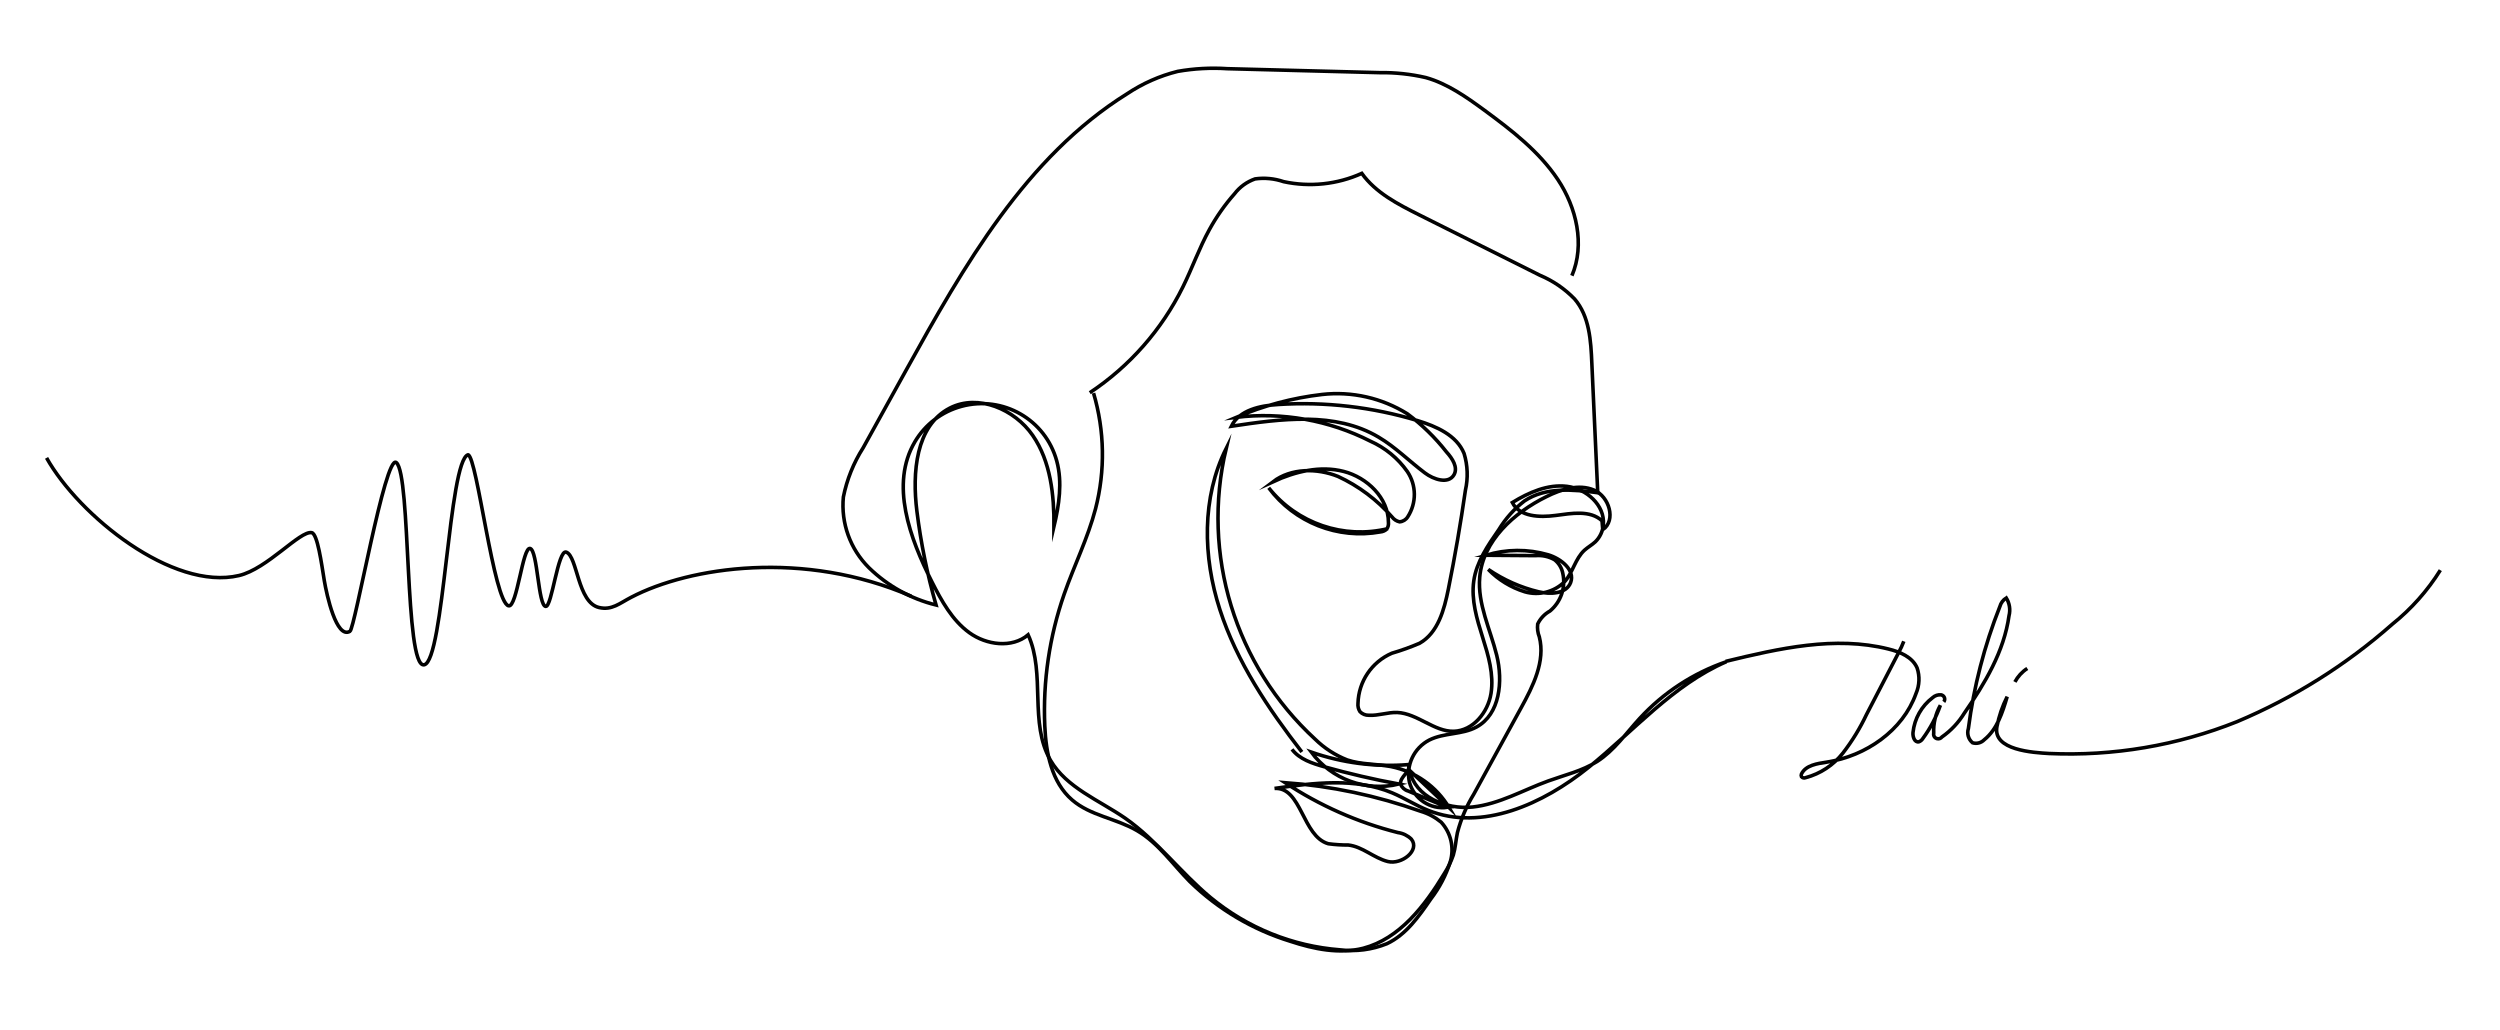<?xml version="1.0" encoding="utf-8"?>
<!-- Generator: Adobe Illustrator 16.0.0, SVG Export Plug-In . SVG Version: 6.00 Build 0)  -->
<!DOCTYPE svg PUBLIC "-//W3C//DTD SVG 1.1//EN" "http://www.w3.org/Graphics/SVG/1.1/DTD/svg11.dtd">
<svg version="1.1" id="Layer_1" xmlns="http://www.w3.org/2000/svg" xmlns:xlink="http://www.w3.org/1999/xlink" x="0px" y="0px"
	 width="696.47px" height="287.059px" viewBox="0 0 696.47 287.059" enable-background="new 0 0 696.47 287.059"
	 xml:space="preserve">
<path fill="none" stroke="#010101" stroke-miterlimit="10" d="M437.909,76.801c3.697-8.661,1.288-18.966-3.923-26.793
	c-5.217-7.833-12.839-13.69-20.421-19.278c-5.069-3.717-10.386-7.456-16.345-9.117c-4.209-0.976-8.518-1.435-12.839-1.372
	l-42.434-1.102c-4.632-0.304-9.283-0.052-13.854,0.748c-5.019,1.253-9.781,3.36-14.083,6.232
	c-28.227,17.595-45.492,47.961-61.606,77.06l-11.945,21.582c-2.665,4.182-4.53,8.829-5.507,13.689
	c-0.703,7.306,1.915,14.544,7.126,19.715c5.192,5.064,11.646,8.651,18.694,10.386c-2.459-8.571-4.24-17.312-5.338-26.15
	c-1.33-10.658-0.356-23.827,9.199-28.727c7.874-4.03,18.031,0.332,23.052,7.601c5.028,7.27,5.984,16.617,5.944,25.425
	c1.41-6.003,2.387-12.316,0.769-18.259c-3.123-11.54-15.005-18.363-26.545-15.242c-5.451,1.473-10.112,5.021-12.982,9.882
	c-6.958,11.819-1.433,26.834,4.775,39.071c2.659,5.252,5.61,10.634,10.386,14.103c4.779,3.468,11.886,4.405,16.394,0.601
	c4.941,10.884,0.202,24.653,6.229,34.957c4.464,7.626,13.439,11.053,20.771,16.102c8.913,6.229,15.497,15.241,23.865,22.163
	c10.224,8.435,22.803,13.512,36.021,14.537c4.42,0.55,8.908-0.036,13.043-1.701c5.361-2.496,8.929-7.626,12.253-12.463
	c2.397-3.119,4.234-6.633,5.423-10.386c1.146-3.858,0.188-8.035-2.533-11.007c-1.688-1.402-3.648-2.443-5.753-3.055
	c-12.172-4.34-24.874-7.028-37.763-7.975c9.626,6.377,20.267,11.088,31.461,13.915c1.413,0.192,2.728,0.834,3.742,1.827
	c2.491,3.116-2.702,7.206-6.58,6.231c-3.886-0.981-7.023-4.159-10.99-4.59c-1.861,0.014-3.724-0.104-5.566-0.354
	c-7.265-2.072-7.435-15.885-14.974-15.412c10.964-1.555,22.576-3.055,32.8,1.248c3.399,1.435,6.519,3.471,9.944,4.841
	c15.042,6.045,32.114-1.787,44.723-11.942c12.607-10.157,23.528-23.015,38.402-29.45c-9.257,3.185-17.576,8.632-24.194,15.845
	c-3.805,4.155-7.085,8.914-11.799,11.945c-4.159,2.658-9.035,3.762-13.647,5.442c-6.999,2.534-13.624,6.438-21.02,7.247
	c-7.392,0.812-16.121-2.865-17.57-10.178l11.007,10.386c-3.537-5.942-9.428-10.109-16.2-11.465c-4.054-0.789-8.312-0.54-12.198-1.85
	c-3.343-1.309-6.388-3.278-8.952-5.794c-22.317-20.522-31.797-51.509-24.776-81.005c-6.853,13.73-6.504,30.261-1.765,44.884
	c4.731,14.622,13.459,27.585,22.849,39.695"/>
<path fill="none" stroke="#010101" stroke-miterlimit="10" d="M359.93,208.756c2.081,2.763,5.673,3.927,9.018,4.861
	c6.854,1.912,13.777,3.521,20.776,4.819c-9.197,2.185-18.804-1.324-24.432-8.91c8.66,3.025,17.856,4.215,27.002,3.489
	c1.06,1.806-2.596,3.492-2.072,5.524c0.367,0.901,1.133,1.575,2.072,1.83l10.965,4.548c-4.794,0.681-9.352-2.323-10.609-7.001
	c-1.027-4.717,1.251-9.54,5.542-11.757c4.159-2.076,9.12-1.433,13.13-3.613c6.563-3.554,7.435-12.733,5.648-19.983
	c-1.787-7.248-5.38-14.314-4.739-21.749c0.872-10.137,9.477-17.966,18.592-22.455c4.154-2.073,9.015-3.614,13.256-1.824
	c4.234,1.787,6.227,8.434,2.429,11.051l-0.205-2.494c-3.301-3.054-8.475-2.076-12.927-1.494c-4.439,0.583-10.023,0.414-12.066-3.595
	c4.614-2.824,9.895-5.171,15.267-4.505c5.387,0.664,10.554,5.251,10.1,10.653c-0.144,1.809-0.934,3.505-2.223,4.779
	c-0.934,0.871-2.08,1.494-3.032,2.347c-2.577,2.344-3.245,6.232-5.548,8.785c-2.914,2.877-7.159,3.951-11.088,2.805
	c-3.855-1.199-7.36-3.34-10.174-6.232c4.251,2.911,9.002,5.022,14.015,6.232c3.3,0.791,7.728,0.598,8.935-2.574
	c1.308-3.515-2.727-6.672-6.232-7.73c-5.685-1.653-11.725-1.609-17.383,0.125l13.809,0.103c1.849-0.165,3.704,0.233,5.318,1.142
	c1.232,0.975,2.054,2.36,2.327,3.905c0.823,3.86-0.565,7.86-3.598,10.385c-1.489,0.819-2.69,2.083-3.424,3.618
	c-0.145,1.217,0.011,2.453,0.459,3.596c1.726,6.789-1.742,13.708-5.13,19.855l-13.125,23.95c-2.049,3.336-3.586,6.953-4.569,10.737
	c-0.442,2.078-0.523,4.158-1.14,6.232c-0.629,1.826-1.488,3.569-2.534,5.192c-5.404,8.972-12.465,18.116-22.559,20.772
	c-6.674,1.684-13.754,0.229-20.272-1.928c-10.527-3.242-20.128-8.936-28.022-16.62c-4.819-4.881-8.807-10.781-14.725-14.228
	s-13.004-4.155-18.072-8.538c-5.731-4.922-7.291-13.085-7.624-20.626c-0.539-12.466,1.295-24.918,5.398-36.705
	c2.784-7.995,6.606-15.619,8.745-23.803c2.73-10.591,2.537-21.726-0.56-32.215"/>
<path fill="none" stroke="#010101" stroke-miterlimit="10" d="M303.601,109.41c11.098-7.371,20.048-17.546,25.948-29.494
	c2.593-5.253,4.548-10.823,7.369-15.952c1.958-3.574,4.305-6.919,7.001-9.968c1.463-1.917,3.456-3.361,5.733-4.154
	c2.677-0.371,5.397-0.106,7.957,0.769c7.316,1.577,14.942,0.768,21.768-2.309c3.884,5.422,10.092,8.601,16.056,11.59l33.579,16.803
	c3.631,1.521,6.904,3.762,9.639,6.583c4.159,4.82,4.552,11.633,4.818,17.946l1.645,36.037c-6.938-0.893-14.539-1.641-20.397,2.285
	c-2.857,2.198-5.292,4.91-7.166,7.998c-3.051,4.405-6.228,8.991-6.974,14.29c-0.748,5.295,0.854,10.594,2.452,15.681
	c1.602,5.093,3.195,10.385,2.349,15.684c-0.86,5.296-5.006,10.385-10.386,10.531c-5.386,0.146-10.144-4.982-15.709-5.235
	c-2.677-0.103-5.299,0.934-7.957,0.77c-0.916,0.023-1.806-0.341-2.447-0.997c-0.447-0.682-0.647-1.497-0.56-2.308
	c0.161-6.095,3.834-11.546,9.427-13.976c2.639-0.77,5.224-1.701,7.751-2.785c5.111-2.907,6.836-9.305,7.995-15.064
	c1.843-9.134,3.424-18.324,4.757-27.561c0.771-3.39,0.641-6.917-0.374-10.242c-2.074-5.088-7.728-7.562-12.981-9.159
	c-12.56-3.787-25.689-5.308-38.777-4.489c-5.05,0.312-10.863,1.536-13.087,6.067c13.833-2.08,28.958-4.154,41.024,3.031
	c4.694,2.764,8.555,6.707,12.899,9.968c2.447,1.851,6.539,3.199,8.101,0.541c1.201-2.077-0.436-4.572-2.079-6.376
	c-3.145-4.018-6.812-7.595-10.902-10.636c-7.092-4.418-15.466-6.315-23.766-5.381c-8.23,0.955-16.281,3.096-23.907,6.357
	c12.85-1.524,25.862,0.796,37.395,6.665c4.114,1.831,7.663,4.748,10.26,8.435c2.578,3.8,2.621,8.778,0.125,12.628
	c-0.492,0.806-1.345,1.326-2.286,1.395c-0.833-0.187-1.568-0.666-2.079-1.351c-4.171-4.788-9.309-8.639-15.073-11.301
	c-5.885-2.346-13.051-2.346-18.094,1.476c6.227-2.865,13.144-4.548,19.693-2.865c6.538,1.682,12.459,7.392,12.459,14.166
	c0.081,0.672-0.087,1.354-0.474,1.911c-0.479,0.439-1.084,0.71-1.724,0.766c-11.874,2.161-23.946-2.597-31.156-12.275
	c7.913,9.94,20.89,14.373,33.235,11.359"/>
<path fill="none" stroke="#010101" stroke-miterlimit="10" d="M530.375,178.66c-0.404,1.07-0.877,2.11-1.426,3.117l-8.978,17.306
	c-1.787,3.794-3.991,7.389-6.563,10.716c-2.62,3.354-6.27,5.762-10.384,6.851c-0.405,0.181-0.878,0.066-1.166-0.267
	c-0.104-0.241-0.104-0.512,0-0.75c1.19-2.47,4.409-2.909,7.105-3.322c10.827-1.686,21.144-8.768,24.806-19.09
	c0.982-2.26,1.096-4.807,0.311-7.142c-1.313-3.054-4.782-4.486-8.001-5.276c-14.85-3.717-30.446-0.165-45.339,3.45"/>
<path fill="none" stroke="#010101" stroke-miterlimit="10" d="M541.514,195.527c0.41-0.536,0.317-1.308-0.224-1.719
	c-0.156-0.119-0.331-0.199-0.524-0.233c-0.865-0.087-1.724,0.199-2.365,0.788c-3.082,2.334-5.056,5.836-5.461,9.68
	c-0.124,1.186,0.437,2.864,1.619,2.617c0.461-0.162,0.846-0.477,1.102-0.893c2.087-2.83,3.742-5.962,4.901-9.285
	c-1.34,2.363-1.98,5.057-1.85,7.771c-0.156,0.694,0.279,1.387,0.971,1.539c0.491,0.112,1.009-0.072,1.314-0.479
	c2.51-1.758,4.632-4.013,6.23-6.626c5.754-8.308,11.071-17.199,12.461-27.149c0.429-1.688,0.154-3.483-0.767-4.965
	c-0.872,0.554-1.513,1.41-1.786,2.409c-4.321,10.918-7.267,22.334-8.769,33.983c-0.459,1.435,0.009,3.002,1.165,3.967
	c1.146,0.351,2.404,0.032,3.245-0.835c3.593-2.883,5.087-7.581,6.394-12.005c-1.332,2.624-2.291,5.417-2.845,8.306
	c-1.289,6.629,10.191,7.271,14.538,7.52c17.882,0.792,35.727-2.229,52.344-8.871c15.796-6.639,30.403-15.807,43.248-27.148
	c5.279-4.228,9.812-9.321,13.393-15.059"/>
<path fill="none" stroke="#010101" stroke-miterlimit="10" d="M561.326,189.979c0.816-1.525,1.999-2.818,3.45-3.758"/>
<path fill="none" stroke="#010101" stroke-miterlimit="10" d="M12.974,127.563c9.012,16.076,35.1,37.121,53.608,32.775
	c7.873-1.846,16.992-12.565,20.254-11.942c1.619,0.312,2.724,8.536,3.512,13.377c0.666,3.944,3.365,16.347,7.142,14.103
	c1.395-0.831,9.825-49.415,12.903-47.024c4.153,3.238,2.239,57.372,7.768,56.351c5.529-1.021,6.855-56.953,12.235-58.512
	c2.513,0.602,7.123,41.107,11.298,42.082c2.347,0.542,3.91-16.615,6.008-15.974c2.095,0.645,2.22,15.956,4.336,16.142
	c1.703,0.165,3.406-15.977,5.713-15.124c3.178,1.205,3.097,14.062,9.159,15.435c3.552,0.81,5.672-1.164,8.913-2.845
	c16.366-8.561,48.166-13.274,78.037-0.314"/>
</svg>
